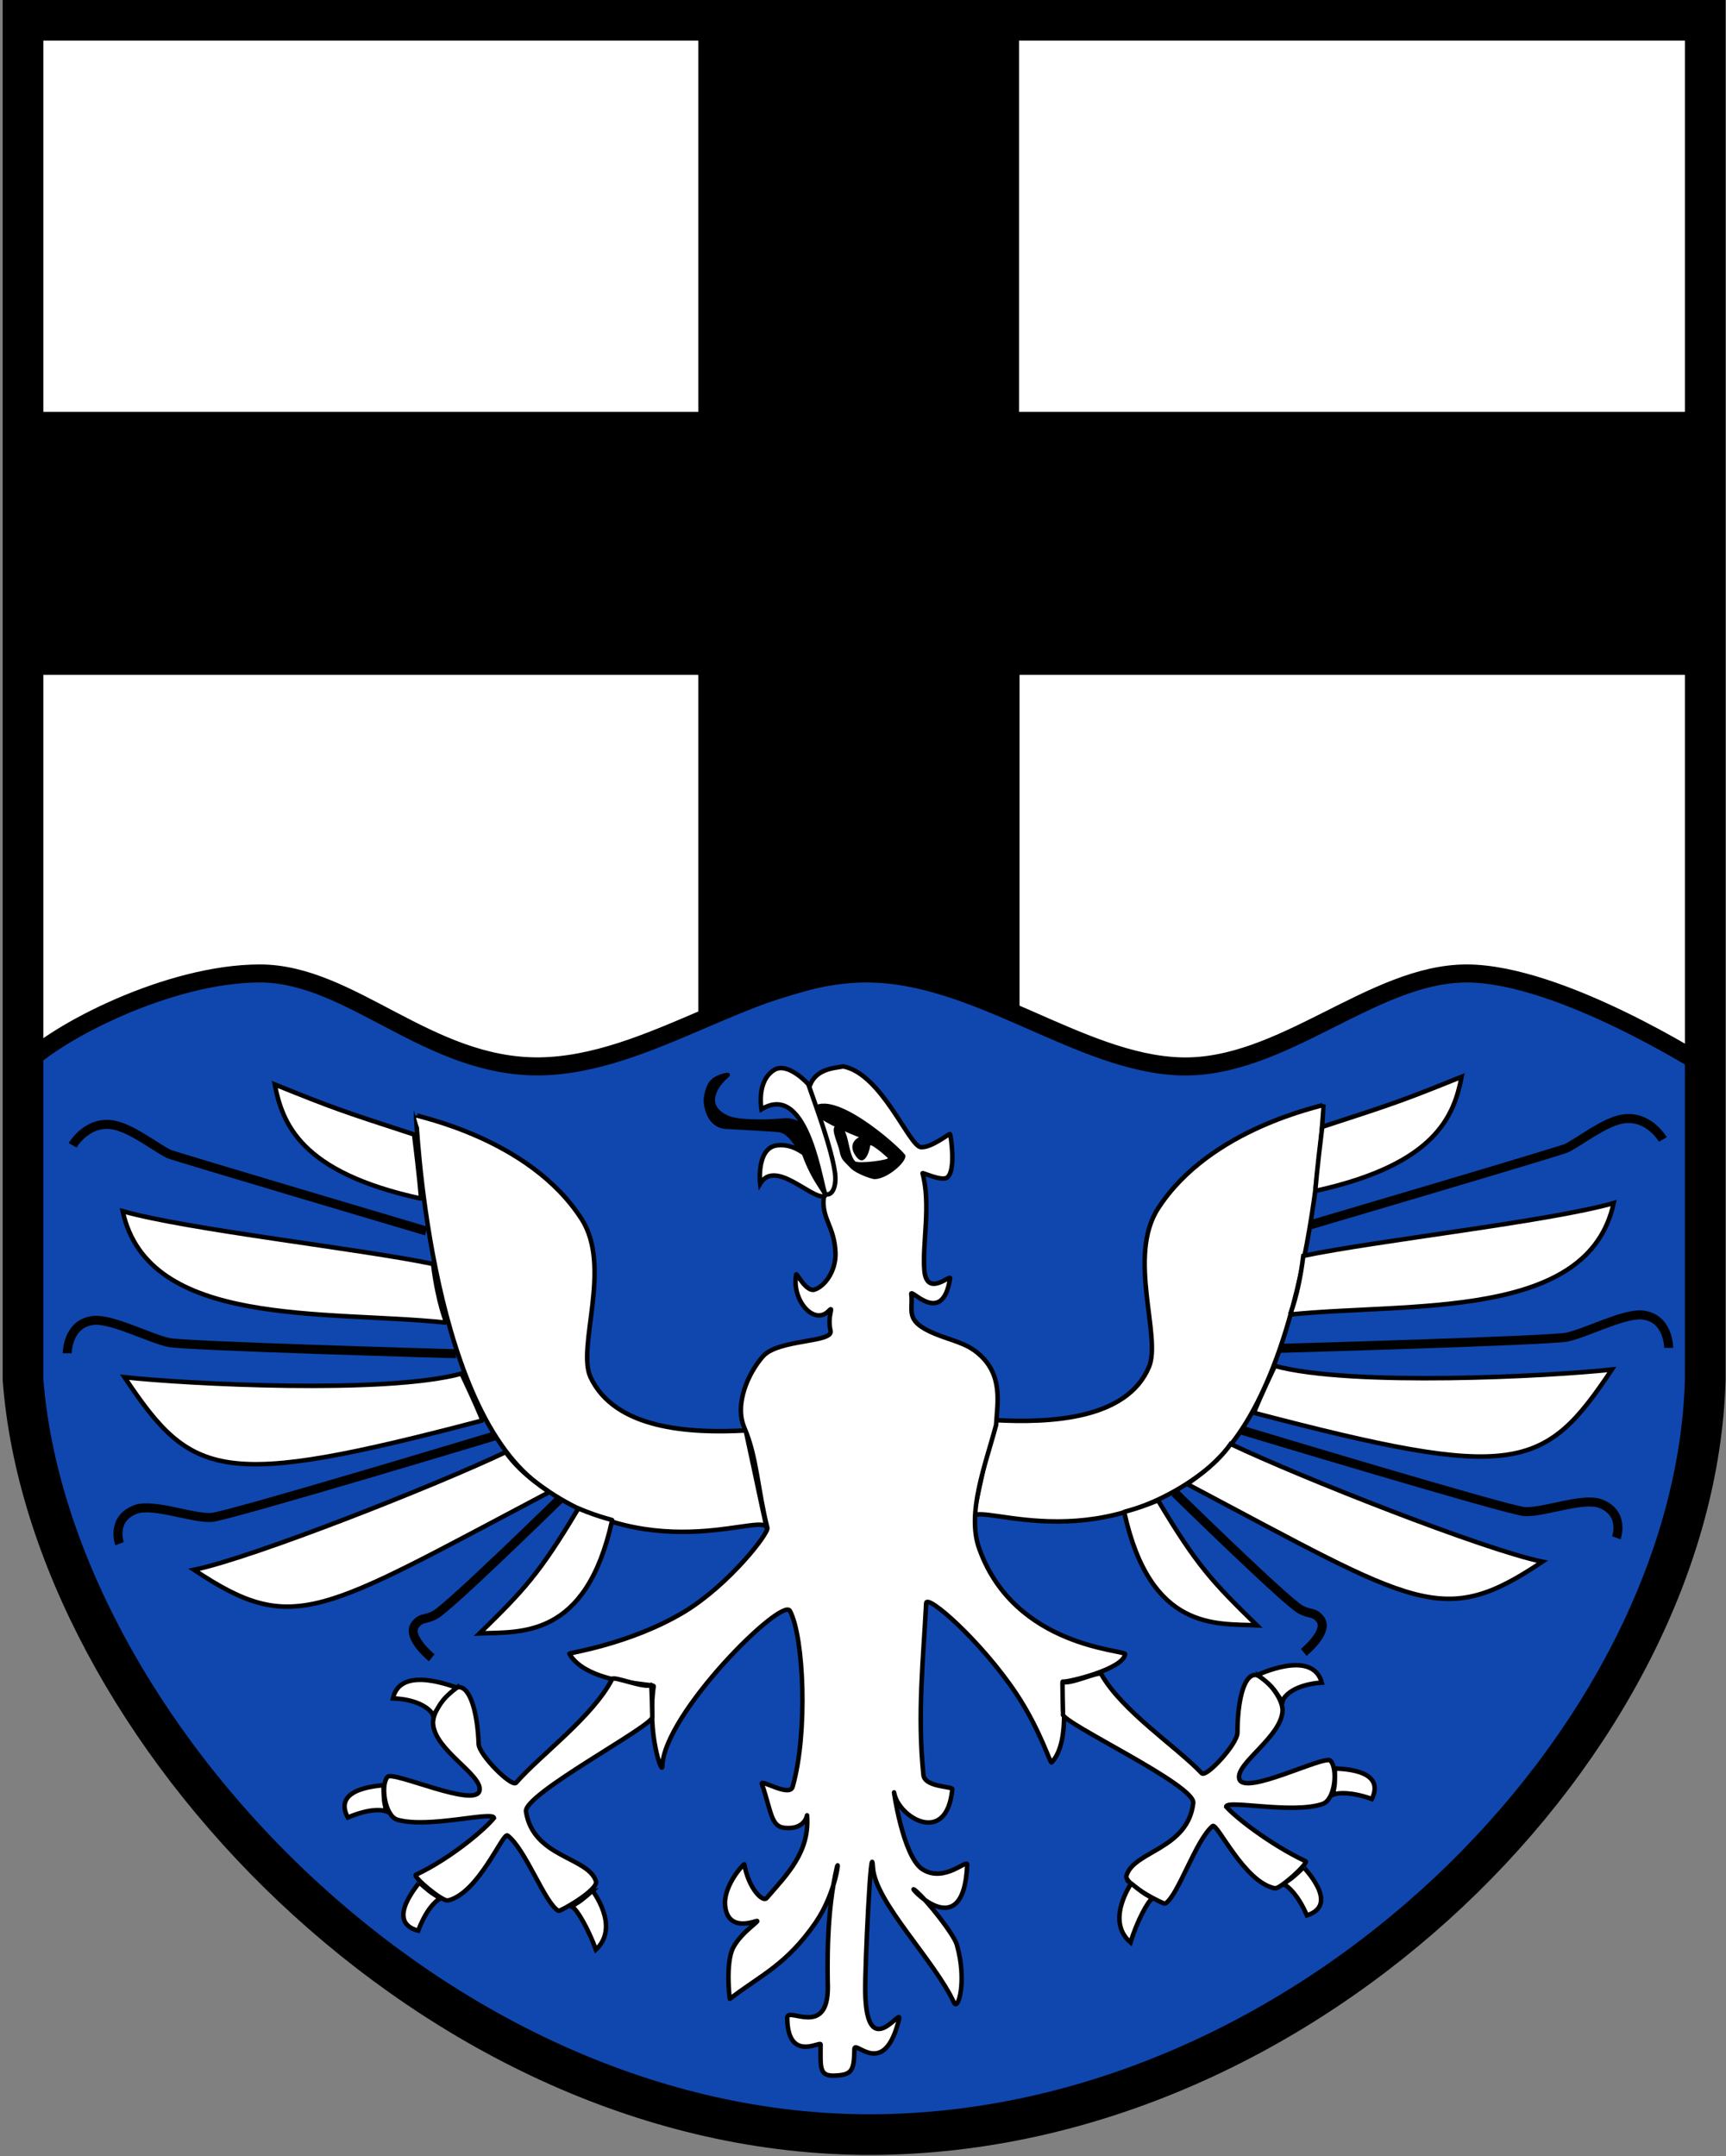<?xml version="1.0" encoding="utf-8"?>
<!-- Generator: Adobe Illustrator 19.2.1, SVG Export Plug-In . SVG Version: 6.00 Build 0)  -->
<svg version="1.1" id="Layer_1" xmlns="http://www.w3.org/2000/svg" xmlns:xlink="http://www.w3.org/1999/xlink" x="0px" y="0px"
	 viewBox="0 0 382.6 478" style="enable-background:new 0 0 382.6 478;" xml:space="preserve">
<rect x="0" y="0" width="382.6" height="478" fill="#808080" stroke="none"/>
<style type="text/css">
	.st0{fill:#0F47AF;}
	.st1{fill:#FFFFFF;stroke:#000000;stroke-width:4;}
	.st2{fill:none;stroke:#000000;stroke-width:2;}
	.st3{fill:#FFFFFF;stroke:#000000;}
	.st4{stroke:#000000;stroke-linecap:round;stroke-linejoin:round;}
	.st5{fill:none;stroke:#000000;stroke-width:9.008;stroke-miterlimit:3.864;}
</style>
<g>
	<path class="st0" d="M5.1,4.5H378v301.3c-2.2,80.2-87.8,167-184.7,167.4C96,473.5,10.9,382.3,5.1,305.8V4.5z"/>
	<g>
		<path class="st1" d="M5.1,236.4V4.5H378v231.9c0,0-32.1-20.6-52.9-20.6c-20.9,0-40.8,21.2-63.3,20.6
			c-22.5-0.6-45.4-20.8-70.1-20.6s-47.5,20.3-72.2,20.6c-24.7,0.2-41.7-20.6-61.9-20.6C37.4,215.8,12.2,228.9,5.1,236.4z"/>
		<path d="M154.8,3.8l71.1,0.7v86.8H378v58.3H226V226c0,0-24.4-9.3-33.1-9.3c-8.2,0-38.1,10.7-38.1,10.7v-77.8H5.1V91.3h149.7V3.8z"
			/>
	</g>
	<g>
		<g>
			<path class="st2" d="M290.2,271.6c0,0,56-16.5,57.1-17.1c3.3-1.7,8.1-5.6,12.2-6.4c5.9-1.1,9.1,4.5,9.1,4.5"/>
			<path class="st2" d="M283.7,298.9c0,0,60.3-1.7,63.7-2.5c4.2-0.9,12.4-5.2,16.5-4.9c6,0.5,6,7.3,6,7.3"/>
			<path class="st2" d="M275.1,317c0,0,59.3,17.9,62.9,18.1c4.3,0.2,12.8-3.2,16.7-1.8c5.6,2.1,3.6,7.6,3.6,7.6"/>
			<path class="st2" d="M260.4,330.9c0,0,24.8,24.3,27.9,25.9c2.2,1.2,2.9,0.4,4.3,2.1c2.2,2.7-3.6,7.4-3.6,7.4"/>
			<path class="st2" d="M94.5,272.9c0,0-56-16.6-57.1-17.1c-3.3-1.7-8.1-5.6-12.2-6.4c-5.9-1.1-9.1,4.5-9.1,4.5"/>
			<path class="st2" d="M101.1,300.1c0,0-60.3-1.7-63.7-2.5c-4.2-0.9-12.4-5.2-16.5-4.9c-6,0.5-6,7.3-6,7.3"/>
			<path class="st2" d="M109.7,318.3c0,0-59.3,17.9-62.9,18.1c-4.3,0.2-12.8-3.2-16.7-1.8c-5.6,2.1-3.6,7.6-3.6,7.6"/>
			<path class="st2" d="M124.3,332.1c0,0-24.8,24.3-27.9,25.9c-2.2,1.2-2.9,0.4-4.3,2.1c-2.2,2.7,3.6,7.4,3.6,7.4"/>
		</g>
		<g>
			<path class="st3" d="M293.4,244.9c0,0.3-25.1,5-36.7,23c-6.9,10.7,0.8,28.4-2,35.1c-4.9,11.7-21.9,12.5-34.4,11.8
				c-2.8,12.9-4.7,22.3-4.8,22c-0.5-4.9,24.6,9.3,50.8-10.1C290.9,308.5,293.3,245.1,293.4,244.9z"/>
			<path class="st3" d="M92.2,247.2c0,0.3,25.1,5,36.7,23c6.9,10.7-1.1,28.4,2,35.1c5.4,11.5,21.9,12.5,34.4,11.8
				c2.8,12.9,4.7,22.3,4.8,22c0.5-4.9-24.6,9.3-50.8-10.1C94.7,310.7,92.3,247.3,92.2,247.2z"/>
			<path class="st3" d="M324,238.7c-12.9,5.2-14.6,5.8-30.9,11.1c-1.1,8.9-1.6,14.3-1.5,14.2C318.4,258.1,322.3,247.3,324,238.7z"/>
			<path class="st3" d="M357.7,266.7c-14.5,4.1-52.5,8.3-68.8,11.7c-1.1,8.9-3,13-2.9,13C312.9,288.7,352.1,292.7,357.7,266.7z"/>
			<path class="st3" d="M278.6,360.3c-9.7-9.5-13.2-13.1-21.9-27.7c-5.1,2.1-7.6,2.5-7.5,2.6C255,361.7,269.7,359.9,278.6,360.3z"/>
			<path class="st3" d="M341.9,346.2c-12.8-2.6-53.8-18.8-69.1-26.1c-3.7,5.3-9.8,8.8-9.6,8.9C314.2,356,319.7,361.1,341.9,346.2z"
				/>
			<path class="st3" d="M357.3,303.6c-13.6,1.5-57.8,3.8-74.7-0.8c-2.7,5.7-4.7,10.3-4.6,10.4C335.9,328.4,342.3,326.1,357.3,303.6z
				"/>
			<path class="st3" d="M60.9,240.4c12.9,5.2,14.6,5.8,30.9,11.1c1.1,8.9,1.6,14.3,1.5,14.2C66.5,259.9,62.6,249,60.9,240.4z"/>
			<path class="st3" d="M27.2,268.5c14.5,4.1,52.5,8.3,68.8,11.7c1.1,8.9,3,13,2.9,13C72.1,290.4,32.8,294.5,27.2,268.5z"/>
			<path class="st3" d="M106.3,362.1c9.7-9.5,13.2-13.1,21.9-27.7c5.1,2.1,7.6,2.5,7.5,2.6C129.9,363.5,115.2,361.7,106.3,362.1z"/>
			<path class="st3" d="M43,348c12.8-2.6,53.8-18.8,69.1-26.1c3.7,5.3,9.8,8.8,9.6,8.9C70.7,357.7,65.2,362.8,43,348z"/>
			<path class="st3" d="M27.6,305.3c13.6,1.5,57.8,3.8,74.7-0.8c2.7,5.7,4.7,10.3,4.6,10.4C49,330.1,42.6,327.8,27.6,305.3z"/>
			<path class="st3" d="M185.4,460.1c-3.9,0.3-3.5-1.6-3.5-6.9c0-0.8-7.3,4.1-7.4-5.9c0-2.6,9.1,4.6,9-6.9c-0.1-4.7-0.3-16.6,2-26.4
				c0.6-2.6-0.1,5.5-4.7,12.2c-6.5,9.4-12.1,11.6-19,16.9c-0.1,0.1-1-8,0.7-11.3c1.9-3.7,6.7-6.4,5-5.9c-6.6,2.1-6.8-2.9-6.8-4.3
				c0.2-4.3,4.3-8.6,4.3-8.3c0.9,5.2,4,8.4,4.9,7.5c4.7-5.4,9.6-10.3,9-18.3c0-0.7,0,3.2-5,2.7c-3-0.3-2.9-3.5-5-9.7
				c-0.5-1.3,6.1,3,6.8,0.6c3.4-11.9,2.5-33.2-0.6-39c-1.7-3.2-28,22.8-28.3,34.5c0,1.9-3.4-7.2-1.9-17.8c0.1-0.6-14.8-0.4-18.7-7.2
				c-0.1-0.2,13.5-2.1,25.5-9.3c10-6.1,18.7-17.4,18.4-18.6c-2.1-8.2-2.3-15.7-5.1-22.2c-2.3-5.3,1-12.3,4.1-15.8
				c3.4-3.9,15.7-3,15-5.7c-0.8-3.4,0.9-5.7-0.4-4.4c-3.3,3.4-8.3-2.5-7.2-8.1c0.1-0.3,2.2,3.9,4,3.4c2.3-0.7,4.8-4.1,4.7-8.1
				c-0.2-6-3.1-7.5-2.6-12.3c0.2-1.8,1.9-2.3,2.1-4c0.4-2.9-6-18-5.4-20.1c1.1-4.6,5.8-4.6,7.6-5c8.5,1.6,14.6,17.6,17.2,17.9
				c2.4,0.2,6.3-3.1,6.5-2.9c0.1,0.1,1.4,7.9-0.6,9.6c-1.2,1-5.6-1.2-5.5-0.9c1.9,7-0.1,15.8,0.4,21.5c0.5,6.1,5.9,0.8,5.7,1.8
				c-1.7,10.9-8.9,1.9-8.6,3.5c0.5,3.7-1.7,5.9,5.3,8.8c3.7,1.5,6.8,2,9.5,4.3c5.6,4.7,4.3,10.9,4,15.9c-2.4,9-6.6,19.6-3.7,27.5
				c7.9,21.9,32.4,22.3,32.3,23.3c-0.4,3.3-12.5,6.2-13.8,6.1c-0.5,0,2.1,13.1-2.5,17.9c-0.3,0.3-2.5-7.2-7.8-15.2
				c-7.8-11.7-19.9-22.3-20-20.1c-0.6,12-2,24.6-0.6,38.1c0.3,2.7,6.4,2.5,6.4,3.1c-1.2,12.8-12,6.3-12.9,0.8
				c-0.2-1.1,1.9,14.2,6.3,17c4.9,3.1,10-2.5,9.9-1c-0.8,18.8-14,3.6-11.6,5.6c2.7,2.2,8.7,9.9,9.3,12.1c2.3,8,0.3,14.7-0.6,12.9
				c-4.4-9.5-17.5-22.3-18-30c-0.4-7.7-1.8,22.2-1.7,27.6c0.3,16,8.2,3.1,7.5,6c-3.3,13.5-9.8,4.5-9.9,6.6
				C189.3,458.8,189,459.9,185.4,460.1z"/>
			<path class="st3" d="M109.5,403c-0.2-1.6-14.6,2.4-21.4,0.4c-2.8-0.8-3.8-7.7-2.2-9.5c1.2-1.4,19.7,7.1,20.4,3
				c0.6-3.5-9.8-8.8-10.3-14.7c-0.3-2.9,3.7-8.1,5.7-8.2c2.7,0,4.2,6.3,4.4,12.6c0.1,2.5,7.4,9.7,8.3,8.6c5.3-6.1,17-14.6,21.3-23
				c0.4-0.7,7.3,2.2,8.6,1.3c0.2-0.1,0.3,7.3,0.3,7.1c0.4,1.9-28.6,17.1-28,21c1.6,10.2,13.7,10,15.5,15.4c0.7,1.9-8,6.8-8.3,6.6
				c-3-1.6-7.3-13.7-11.3-16.7c-1-0.8-6.4,12.8-13.2,14.4c-1.2,0.3-7.9-5.3-7.1-5.7C100.2,411.8,107.7,405.3,109.5,403z"/>
			<path class="st3" d="M87.1,376.5c1.7-7.7,14.2-2.2,14.2-2.4c-4,3-3.9,4.4-5.3,6.2C95.6,379,92.8,376.7,87.1,376.5z"/>
			<path class="st3" d="M77.1,402.9c-3.7-6.9,8-7,7.9-7.2c0.1,5.3,0.4,3.7,0.5,5.8C84.4,401.1,81.6,401,77.1,402.9z"/>
			<path class="st3" d="M92.7,428c-7.6-2,0.4-10.6,0.2-10.7c4,3.5,3,2.2,4.6,3.6C96.4,421.5,94.4,423.5,92.7,428z"/>
			<path class="st3" d="M132.1,432.2c5.5-5.2-0.9-13.1-0.7-13.1c-4,3.5-3,2.2-4.6,3.6C127.9,423.2,130.4,427.6,132.1,432.2z"/>
			<path class="st3" d="M271.8,400.5c0.1-1.6,14.7,1.7,21.4-0.6c2.8-1,3.4-7.9,1.7-9.6c-1.3-1.3-19.3,8-20.2,4
				c-0.8-3.4,9.4-9.3,9.6-15.1c0.1-2.9-4.1-7.9-6.1-7.9c-2.7,0.1-3.9,6.5-3.9,12.8c0,2.5-6.9,10-7.9,9c-5.6-5.9-17.7-13.8-22.3-22
				c-0.4-0.7-7.2,2.5-8.5,1.7c-0.2-0.1,0.1,7.3,0,7.2c-0.3,1.9,29.4,15.7,28.9,19.7c-1.2,10.3-13.2,10.6-14.8,16.1
				c-0.6,1.9,8.3,6.4,8.6,6.2c2.9-1.8,6.7-14,10.5-17.2c1-0.8,7,12.5,13.8,13.8c1.2,0.2,7.6-5.7,6.8-6
				C281.4,408.8,273.7,402.7,271.8,400.5z"/>
			<path class="st3" d="M293,373c-2.1-7.6-14.3-1.6-14.3-1.7c4.1,2.8,4.1,4.2,5.6,5.9C284.6,375.8,287.2,373.4,293,373z"/>
			<path class="st3" d="M304.1,398.8c3.4-7.1-8.3-6.6-8.2-6.8c0.1,5.3-0.3,3.7-0.3,5.8C296.7,397.4,299.6,397.2,304.1,398.8z"/>
			<path class="st3" d="M289.7,424.6c7.5-2.4-0.8-10.6-0.7-10.7c-3.8,3.7-2.9,2.3-4.4,3.8C285.7,418.3,287.8,420.2,289.7,424.6z"/>
			<path class="st3" d="M250.6,430.6c-5.7-4.9,0.3-13.1,0.1-13.1c4.1,3.3,3.1,2.1,4.7,3.4C254.4,421.5,252,426,250.6,430.6z"/>
		</g>
		<path d="M190.4,252.1c0,0-12.9-4.9-9.9-6.9c5.5-3.5,20.7,10.7,20.2,11c0.2,1.4-3.9,5.1-6.8,5.2c-0.7,0-4.1-1.2-5.3-2.4
			c-1.6-1.7-2.1-1.8-2.5-3.8c-0.4-2-2.6-6-0.2-5.6c2.4,0.4,1.9,5.8,3.6,7.8c0.7,0.7,7.8-0.3,7.3-0.7c-1.4-1.3-3.9-3.3-3.9-2.7
			c-0.3,1.9-1.6,5.1-3.5,1.8C188.3,253.9,189.4,252.6,190.4,252.1z"/>
		<g>
			<path class="st4" d="M161.4,249.8c-0.9,0-4.2-0.1-4.9-5.3c-0.1-0.9,0.2-2.9,1-4.2c1.1-1.7,3.8-2,3.8-2s-3.2,2.5-3.3,5.4
				c-0.1,2.6,2.6,3.9,3.8,4.3c3,0.9,8.9,0.7,12,0.4c3.5-0.4,6.3,3.5,6.4,3.4c1.4,4.1,4.1,8.4,4.5,10.2c0.3,1.3-1.6,2.6-2.2,2.6
				c-1.7-0.1-5-13.6-9.8-14.1C172.3,250.4,161.8,249.8,161.4,249.8z"/>
			<g>
				<path class="st3" d="M168.8,245.9c0,0-1.2-6.2,2.8-8.7c3-1.9,7.6,3.1,7.6,3.2c2,5.8,5.2,14.4,5.9,19.7c0.4,3.2-0.8,5.1-2.1,4.6
					C182.1,264.2,179.4,239.4,168.8,245.9z"/>
				<path class="st3" d="M168.5,262.4c0,0-0.9-8,3.8-8.5c3.5-0.4,5.8,1.9,5.9,1.7c2.5,7.1,5.8,9.4,4.4,9.6
					C179.7,265.7,171.8,256.9,168.5,262.4z"/>
			</g>
		</g>
	</g>
	<path class="st5" d="M5.1,4.5H378v301.3c-2.2,80.2-87.8,167-184.7,167.4C96,473.5,10.9,382.3,5.1,305.8V4.5z"/>
</g>
</svg>
